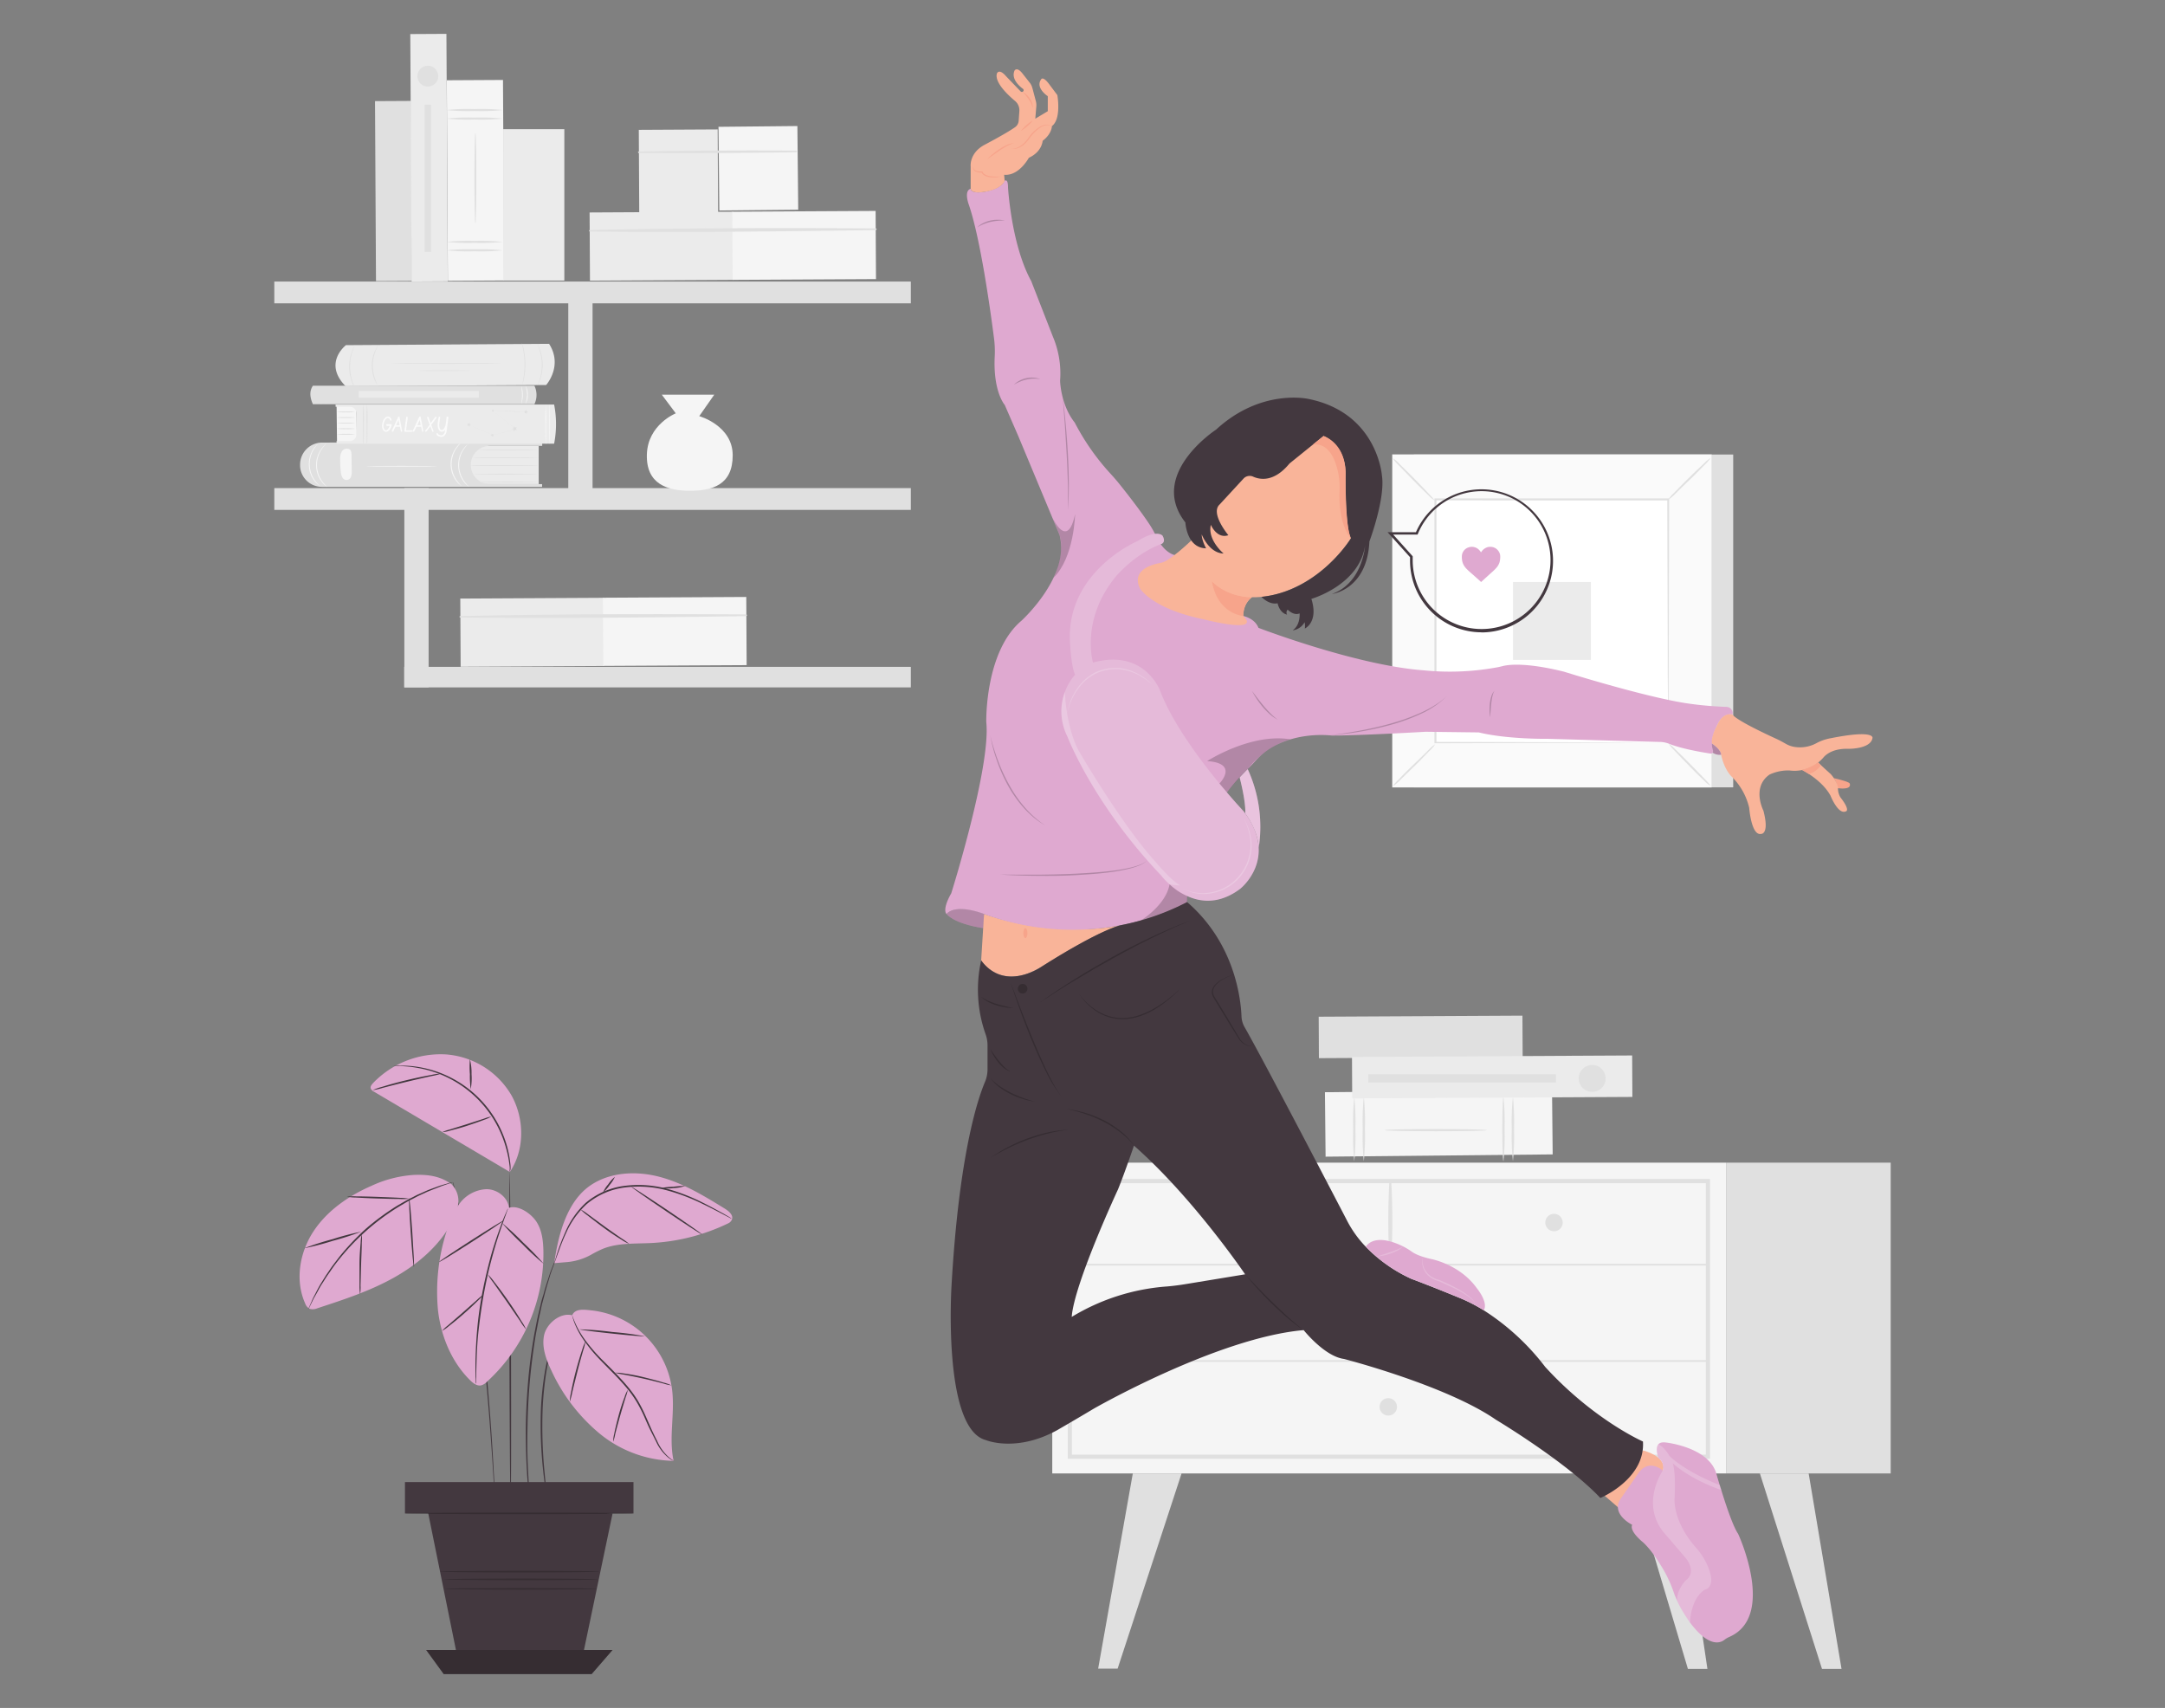  <!DOCTYPE svg PUBLIC "-//W3C//DTD SVG 1.1//EN" "http://www.w3.org/Graphics/SVG/1.1/DTD/svg11.dtd">
<svg id="e1d5934e-742d-4ca8-bddd-5635b1db6509" data-name="Layer 1" xmlns="http://www.w3.org/2000/svg" width="865.76" height="682.89" viewBox="0 0 865.76 682.89">
<rect x="0" y="0" width="865.76" height="682.89" fill="#808080" stroke="none"/>
<defs>
<style xmlns="http://www.w3.org/1999/xhtml">*, ::after, ::before { box-sizing: border-box; }
img, svg { vertical-align: middle; }
</style>
<style xmlns="http://www.w3.org/1999/xhtml">*, body, html { -webkit-font-smoothing: antialiased; }
img, svg { max-width: 100%; }
</style>
</defs>
<g id="a90e06c5-a0aa-4131-913e-73df942e4b16" data-name="freepik--background-complete--inject-50">
<path d="M138.34,138s-9.13,7-.38,16.16a.84.84,0,0,0,.58.24l79.87-.47s6.82-7.64,1.16-16.46Z" fill="#ebebeb"/>
<path d="M200.72,145.31c0,.09-9.93.16-22.2.16s-22.2-.07-22.2-.16,10-.17,22.2-.17S200.72,145.22,200.72,145.31Z" fill="#e0e0e0"/>
<path d="M188.3,148.2s-4.67.15-10.43.15-10.44-.08-10.44-.15,4.67-.17,10.44-.17S188.3,148.11,188.3,148.2Z" fill="#e0e0e0"/>
<path d="M208.89,153.72l.42-2.4a33.34,33.34,0,0,0,.45-5.82,31.63,31.63,0,0,0-.57-5.82c-.27-1.5-.51-2.36-.47-2.38s.11.21.24.62a17.46,17.46,0,0,1,.46,1.72,28.15,28.15,0,0,1,.67,5.86,28.8,28.8,0,0,1-.55,5.86c-.17.74-.3,1.35-.44,1.74A3.48,3.48,0,0,1,208.89,153.72Z" fill="#e0e0e0"/>
<path d="M214.78,137.42a2.63,2.63,0,0,1,.35.58,4.84,4.84,0,0,1,.36.72c.12.29.29.6.41,1a17.27,17.27,0,0,1,.75,2.64,21.05,21.05,0,0,1,.36,3.36,19,19,0,0,1-.3,3.36,15.49,15.49,0,0,1-.72,2.67c-.11.37-.27.69-.38,1a4.85,4.85,0,0,1-.35.72,3.91,3.91,0,0,1-.34.59s.39-.89.86-2.37a19.54,19.54,0,0,0,.64-2.64,21.52,21.52,0,0,0,.26-3.31,19.22,19.22,0,0,0-.32-3.3,18.43,18.43,0,0,0-.67-2.63A15.48,15.48,0,0,0,214.78,137.42Z" fill="#e0e0e0"/>
<path d="M150.94,153.82a2.23,2.23,0,0,1-.38-.53,7,7,0,0,1-.36-.66c-.13-.27-.3-.57-.44-.92a13.58,13.58,0,0,1-.76-2.52,15.84,15.84,0,0,1-.32-3.22,17.17,17.17,0,0,1,.39-3.2,14.18,14.18,0,0,1,.9-2.51c.16-.35.32-.65.46-.91a4.4,4.4,0,0,1,.39-.66,2.46,2.46,0,0,1,.39-.51,17.77,17.77,0,0,0-1,2.17,14.11,14.11,0,0,0-.76,2.47,15.43,15.43,0,0,0-.09,6.3,18,18,0,0,0,.69,2.49C150.5,153,151,153.82,150.94,153.82Z" fill="#e0e0e0"/>
<path d="M142.32,155.78a3.7,3.7,0,0,1-.41-.62,4.88,4.88,0,0,1-.42-.74,9,9,0,0,1-.48-1,16.45,16.45,0,0,1-.91-2.81,19.06,19.06,0,0,1-.45-3.61,18.2,18.2,0,0,1,.29-3.61,17.4,17.4,0,0,1,.78-2.85c.14-.41.3-.74.44-1.06a7.79,7.79,0,0,1,.39-.77,3.26,3.26,0,0,1,.38-.61,23,23,0,0,0-1,2.51,20,20,0,0,0-.71,2.84A22.15,22.15,0,0,0,140,147a19.33,19.33,0,0,0,.42,3.55,20.93,20.93,0,0,0,.83,2.8C141.82,154.86,142.44,155.74,142.32,155.78Z" fill="#e0e0e0"/>
<path d="M215.43,178.28v15.28H185.87V178.28Z" fill="#ebebeb"/>
<path d="M120,186.06v.41a8.73,8.73,0,0,0,8.78,8.19h88v-1.1H195.91a7.64,7.64,0,0,1-7.64-7.64h0a7.64,7.64,0,0,1,7.64-7.64h20.91v-1.61l-88.07.29A8.81,8.81,0,0,0,120,185.8,2.26,2.26,0,0,0,120,186.06Z" fill="#e0e0e0"/>
<path d="M215.43,186.13c0,.09-6,.16-13.56.16s-13.57,0-13.57-.16,6-.16,13.57-.16S215.43,186,215.43,186.13Z" fill="#e0e0e0"/>
<path d="M215,189.57c0,.09-5.76.17-12.84.17s-12.84-.08-12.84-.17,5.74-.17,12.84-.17S215,189.48,215,189.57Z" fill="#e0e0e0"/>
<path d="M215.43,192.72c0,.09-5.17.17-11.54.17s-11.55,0-11.55-.17,5.17-.17,11.55-.17S215.43,192.63,215.43,192.72Z" fill="#e0e0e0"/>
<path d="M215.43,183c0,.09-6,.17-13.29.17s-13.3-.08-13.3-.17,6-.15,13.3-.15S215.43,182.94,215.43,183Z" fill="#e0e0e0"/>
<path d="M215,179.94c0,.09-5.31.17-11.83.17s-11.83-.08-11.83-.17,5.29-.15,11.83-.15S215,179.85,215,179.94Z" fill="#e0e0e0"/>
<path d="M130.64,177.21a19.89,19.89,0,0,0-1.87,2.23,11.32,11.32,0,0,0,.15,13.08,19.14,19.14,0,0,0,1.93,2.19,2.26,2.26,0,0,1-.63-.47,9.32,9.32,0,0,1-1.51-1.5,11.12,11.12,0,0,1-.15-13.36,9.11,9.11,0,0,1,1.43-1.61A3.16,3.16,0,0,1,130.64,177.21Z" fill="#f5f5f5"/>
<path d="M127.67,176.9a18.18,18.18,0,0,0-1.81,2.21,11.32,11.32,0,0,0,.17,13.1,17.05,17.05,0,0,0,1.91,2.17,3.23,3.23,0,0,1-.63-.47,9,9,0,0,1-1.51-1.51,11.15,11.15,0,0,1-.17-13.35,10.47,10.47,0,0,1,1.51-1.61A2.47,2.47,0,0,1,127.67,176.9Z" fill="#f5f5f5"/>
<path d="M187.47,177.21a23.48,23.48,0,0,0-1.87,2.23,11.32,11.32,0,0,0,.15,13.08,19.89,19.89,0,0,0,1.9,2.19,2.87,2.87,0,0,1-.63-.47,9.74,9.74,0,0,1-1.51-1.5,11.18,11.18,0,0,1-.15-13.36,10.47,10.47,0,0,1,1.51-1.61A4,4,0,0,1,187.47,177.21Z" fill="#f5f5f5"/>
<path d="M184.5,176.9a19.69,19.69,0,0,0-1.87,2.21,11.3,11.3,0,0,0,.16,13.1,19.1,19.1,0,0,0,1.85,2.17,3.23,3.23,0,0,1-.63-.47,9,9,0,0,1-1.51-1.51,11.15,11.15,0,0,1-.17-13.35,10.43,10.43,0,0,1,1.43-1.61A2.76,2.76,0,0,1,184.5,176.9Z" fill="#f5f5f5"/>
<path d="M140.66,188.21l-.09-6.21a4.28,4.28,0,0,0-.21-1.59,1.51,1.51,0,0,0-1.19-1,2.37,2.37,0,0,0-2.53,1.19,5.87,5.87,0,0,0-.61,3,44.72,44.72,0,0,0,.24,4.91,5.52,5.52,0,0,0,.58,2.25,1.88,1.88,0,0,0,2.48,1,1.85,1.85,0,0,0,1.07-1.28A6.37,6.37,0,0,0,140.66,188.21Z" fill="#f5f5f5"/>
<path d="M174.84,186.42c0,.09-6.36.17-14.21.17s-14.21-.08-14.21-.17,6.36-.15,14.21-.15S174.84,186.35,174.84,186.42Z" fill="#f5f5f5"/>
<polygon points="134.77 176.61 134.6 162.13 142.48 162.13 142.75 176.61 134.77 176.61" fill="#f5f5f5"/>
<path d="M142,164.7a20.47,20.47,0,0,1-3.67.17,20.4,20.4,0,0,1-3.66-.17,20.4,20.4,0,0,1,3.66-.16A20.47,20.47,0,0,1,142,164.7Z" fill="#e0e0e0"/>
<path d="M142,166.93a20.47,20.47,0,0,1-3.67.17,20.4,20.4,0,0,1-3.66-.17,22.42,22.42,0,0,1,3.66-.15A22.5,22.5,0,0,1,142,166.93Z" fill="#e0e0e0"/>
<path d="M142,169.18a25,25,0,0,1-3.67.15,24.9,24.9,0,0,1-3.66-.15,20.4,20.4,0,0,1,3.66-.17A20.47,20.47,0,0,1,142,169.18Z" fill="#e0e0e0"/>
<path d="M142,171.41a21.44,21.44,0,0,1-3.67.17,21.37,21.37,0,0,1-3.66-.17,21.37,21.37,0,0,1,3.66-.17A21.44,21.44,0,0,1,142,171.41Z" fill="#e0e0e0"/>
<path d="M142,173.64a21.44,21.44,0,0,1-3.67.17,21.37,21.37,0,0,1-3.66-.17,21.37,21.37,0,0,1,3.66-.17A21.44,21.44,0,0,1,142,173.64Z" fill="#e0e0e0"/>
<path d="M134.18,161.75h87.41a40.74,40.74,0,0,1,0,15.64h-87v-1.07h5.3a2.5,2.5,0,0,0,2.58-2.42v-8.75a2.5,2.5,0,0,0-2.5-2.5h-5.76Z" fill="#ebebeb"/>
<path d="M154.83,169.57h1.66a.3.3,0,0,1,.16.27V170c0,.12-.06.24-.1.36a4.17,4.17,0,0,1-.91,1.66,1.77,1.77,0,0,1-1.25.63h-.17a1.39,1.39,0,0,1-1-.72,3.35,3.35,0,0,1-.44-1.75,4.73,4.73,0,0,1,.2-1.24,4.09,4.09,0,0,1,.86-1.7,1.76,1.76,0,0,1,1.31-.69,1.24,1.24,0,0,1,.56.13,1.69,1.69,0,0,1,.84,1.06.19.19,0,0,1,0,.15.19.19,0,0,1,0,.15.32.32,0,0,1-.27.16h-.11a.29.29,0,0,1-.19-.21h0a1.11,1.11,0,0,0-.18-.34.77.77,0,0,0-1-.44.64.64,0,0,0-.31.23,2.48,2.48,0,0,0-.8,1.14,4.43,4.43,0,0,0-.35,1.64,3.05,3.05,0,0,0,.26,1.3.84.84,0,0,0,.75.56,1.05,1.05,0,0,0,.71-.42,3.94,3.94,0,0,0,.75-1.36h-1a.39.39,0,0,1-.35-.36v-.11A.33.33,0,0,1,154.83,169.57Z" fill="#fafafa"/>
<path d="M159.79,166.74v.1c0,.21.4,2,1,5.41a.11.11,0,0,1,0,.08.43.43,0,0,1,0,.16.29.29,0,0,1-.26.16h0a.27.27,0,0,1-.24-.22l-.34-1.8h-1.81l-.86,1.8h0a.32.32,0,0,1-.27.16h-.17a.33.33,0,0,1-.13-.26.21.21,0,0,1,0-.11,1.3,1.3,0,0,1,.27-.58c1.25-2.75,2-4.36,2.24-4.86a.35.35,0,0,1,.31-.22A.31.31,0,0,1,159.79,166.74Zm-.4,1.2-1,2.05h1.37Z" fill="#fafafa"/>
<path d="M164.67,172.65h-2.8a.45.45,0,0,1-.15-.34h0q0-.15.72-5.39v-.11a.28.28,0,0,1,.29-.19h.13a.28.28,0,0,1,.17.28,6.28,6.28,0,0,1-.18,1.51c-.29,2.29-.46,3.51-.47,3.63h2.41a.28.28,0,0,1,.2.29v.1A.35.35,0,0,1,164.67,172.65Z" fill="#fafafa"/>
<path d="M168.26,166.74v.1c0,.21.4,2,1,5.41a.11.11,0,0,1,0,.08.43.43,0,0,1,0,.16.28.28,0,0,1-.25.16h0a.28.28,0,0,1-.25-.22l-.34-1.8h-1.89l-.87,1.8h0a.35.35,0,0,1-.26.16h-.18a.3.3,0,0,1-.13-.26.21.21,0,0,1,0-.11l.27-.58c1.25-2.75,2-4.36,2.24-4.86a.38.38,0,0,1,.3-.22A.33.33,0,0,1,168.26,166.74Zm-.4,1.2-1,2.05h1.37Z" fill="#fafafa"/>
<path d="M172.46,169.84c.2.57.36,1,.47,1.31.27.76.41,1.15.41,1.19a.48.48,0,0,1,0,.17.29.29,0,0,1-.4.11.33.33,0,0,1-.13-.19v-.13c-.15-.32-.38-.94-.71-1.86l-1.51,2a.3.3,0,0,1-.27.17h-.16a.29.29,0,0,1-.16-.26h0a.9.9,0,0,1,.17-.26c.5-.65,1.06-1.41,1.66-2.3a5,5,0,0,1-.18-.5c-.58-1.51-.85-2.28-.85-2.34a.38.38,0,0,1,0-.15.26.26,0,0,1,.24-.16.35.35,0,0,1,.31.18l.87,2.36,1.76-2.39a.35.35,0,0,1,.27-.14h.16a.31.31,0,0,1,.15.29v.13Z" fill="#fafafa"/>
<path d="M179,166.6h.15a.35.35,0,0,1,.17.27q-.66,5.12-.72,5.52a3.54,3.54,0,0,1-.56,1.43,2,2,0,0,1-1.75.86,2.42,2.42,0,0,1-.84-.21,1.74,1.74,0,0,1-.92-.83.2.2,0,0,1,0-.15.2.2,0,0,1,0-.15.28.28,0,0,1,.27-.15.3.3,0,0,1,.24.12,1.69,1.69,0,0,0,1.34.77,1.36,1.36,0,0,0,1.05-.53,2.93,2.93,0,0,0,.58-1.66,1.49,1.49,0,0,1-.38.41,1.55,1.55,0,0,1-.95.32h-.18a1.41,1.41,0,0,1-1-.73,3.07,3.07,0,0,1-.44-1.75v-1a14.33,14.33,0,0,1,.35-2.26v-.09a.27.27,0,0,1,.28-.21.2.2,0,0,1,.15,0,.23.23,0,0,1,.15.24,5.7,5.7,0,0,1-.13,1.2,14.4,14.4,0,0,0-.21,1.84,3.43,3.43,0,0,0,.24,1.42.83.83,0,0,0,.77.65h.1a1.41,1.41,0,0,0,.8-.64,4.28,4.28,0,0,0,.65-1.5l.39-3a.29.29,0,0,1,0-.13.27.27,0,0,1,.38-.06Z" fill="#fafafa"/>
<path d="M218.25,177.6c-.09,0-.15-3.6-.15-8a76.67,76.67,0,0,1,.15-8,74.9,74.9,0,0,1,.16,8C218.41,174,218.34,177.6,218.25,177.6Z" fill="#f5f5f5"/>
<path d="M146.76,177.6c-.09,0-.15-3.6-.15-8a76.67,76.67,0,0,1,.15-8,70.34,70.34,0,0,1,.17,8C146.93,174,146.85,177.6,146.76,177.6Z" fill="#e0e0e0"/>
<path d="M219.79,177.6c-.09,0-.17-3.6-.17-8s.08-8,.17-8,.16,3.6.16,8S219.88,177.6,219.79,177.6Z" fill="#f5f5f5"/>
<path d="M145.33,177.6c-.09,0-.15-3.6-.15-8a76.67,76.67,0,0,1,.15-8,73.22,73.22,0,0,1,.17,8C145.5,174,145.45,177.6,145.33,177.6Z" fill="#e0e0e0"/>
<path d="M197.07,164.19h0l9.24,7.45h-.1L205,172l-7.8,2h0l-7.05-3-2-.85-.53-.24h0l.54.23,2,.83,7.08,3h0l7.78-2.06,1.22-.33v.1L197,164.14h0" fill="#e0e0e0"/>
<polygon points="205.45 170.44 205.97 170.91 206.63 170.78 206.34 171.39 206.69 172 206 171.91 205.54 172.42 205.41 171.74 204.78 171.47 205.39 171.14 205.45 170.44" fill="#e0e0e0"/>
<polygon points="196.61 173.38 196.94 173.67 197.38 173.55 197.21 173.96 197.45 174.33 197.01 174.3 196.73 174.65 196.62 174.23 196.2 174.06 196.58 173.84 196.61 173.38" fill="#e0e0e0"/>
<polygon points="186.81 169.38 187.37 169.41 187.7 168.97 187.83 169.51 188.36 169.69 187.9 169.98 187.86 170.53 187.44 170.19 186.91 170.34 187.13 169.83 186.81 169.38" fill="#e0e0e0"/>
<polygon points="209.6 164.3 210.14 164.34 210.49 163.9 210.62 164.43 211.13 164.63 210.67 164.91 210.65 165.47 210.23 165.13 209.7 165.28 209.9 164.76 209.6 164.3" fill="#e0e0e0"/>
<polygon points="196.62 163.95 196.97 163.96 197.19 163.69 197.28 164.02 197.6 164.15 197.31 164.34 197.3 164.69 197.03 164.46 196.7 164.57 196.82 164.24 196.62 163.95" fill="#e0e0e0"/>
<path d="M210.37,164.69s-3,0-6.68-.23-6.66-.32-6.66-.35,3,0,6.67.23S210.37,164.66,210.37,164.69Z" fill="#e0e0e0"/>
<path d="M213.71,161.61H125.12c-1.16-2.63-1.51-5.14,0-7.38h88.59A8.56,8.56,0,0,1,213.71,161.61Z" fill="#e0e0e0"/>
<rect x="143.46" y="156.34" width="48" height="2.68" fill="#ebebeb"/>
<path d="M128.53,161.64a3.24,3.24,0,0,1-.71-.89,6.6,6.6,0,0,1-.47-5.33,2.56,2.56,0,0,1,.54-1,9.41,9.41,0,0,1-.31,1.07,7.29,7.29,0,0,0-.24,2.63,7.22,7.22,0,0,0,.69,2.53A9.18,9.18,0,0,1,128.53,161.64Z" fill="#e0e0e0"/>
<path d="M130.38,161.64a3.22,3.22,0,0,1-.69-.89,6.33,6.33,0,0,1-.82-2.62,6.56,6.56,0,0,1,.34-2.71,2.56,2.56,0,0,1,.54-1,9.45,9.45,0,0,1-.32,1.07,7.77,7.77,0,0,0-.24,2.63,7.44,7.44,0,0,0,.69,2.53A7.65,7.65,0,0,1,130.38,161.64Z" fill="#e0e0e0"/>
<path d="M210.14,161.48a16.35,16.35,0,0,0,.62-3.6,14.27,14.27,0,0,0-.59-3.62,6.31,6.31,0,0,1,.9,3.62A6.62,6.62,0,0,1,210.14,161.48Z" fill="#f5f5f5"/>
<path d="M208.48,161.46c-.09,0,.29-1.5.27-3.54s-.37-3.5-.27-3.53a10.89,10.89,0,0,1,0,7.07Z" fill="#f5f5f5"/>
<rect x="255.54" y="51.83" width="31.54" height="33.46" transform="translate(-0.37 1.47) rotate(-0.31)" fill="#ebebeb"/>
<rect x="287.49" y="50.53" width="31.55" height="33.46" transform="translate(-0.66 3.04) rotate(-0.57)" fill="#f5f5f5"/>
<path d="M255.48,61.16c21,.18,42,0,62.93-.29a.33.33,0,0,0,.34-.33.34.34,0,0,0-.34-.33Q287,60,255.48,60.59a.29.29,0,1,0,0,.57Z" fill="#e0e0e0"/>
<rect x="235.85" y="84.8" width="57.32" height="27.26" transform="translate(-0.53 1.43) rotate(-0.31)" fill="#ebebeb"/>
<rect x="292.91" y="84.49" width="57.32" height="27.26" transform="translate(-0.53 1.74) rotate(-0.31)" fill="#f5f5f5"/>
<path d="M235.88,92.56c38.07.42,76.28,0,114.35-.58a.33.33,0,1,0,0-.66c-38.07-.2-76.29-.18-114.36.66a.29.29,0,0,0-.29.29.3.3,0,0,0,.29.29Z" fill="#e0e0e0"/>
<rect x="184.13" y="239.17" width="57.32" height="27.26" transform="translate(-1.36 1.16) rotate(-0.31)" fill="#ebebeb"/>
<rect x="241.18" y="238.84" width="57.32" height="27.26" transform="translate(-1.36 1.46) rotate(-0.31)" fill="#f5f5f5"/>
<path d="M184.08,246.9c38.07.44,76.28,0,114.36-.56a.34.34,0,0,0,.27-.41.34.34,0,0,0-.27-.26c-38.07-.2-76.27-.18-114.34.66a.29.29,0,1,0,0,.57h0Z" fill="#e0e0e0"/>
<rect x="150.16" y="40.4" width="14.45" height="71.94" transform="translate(-0.41 0.85) rotate(-0.31)" fill="#e0e0e0"/>
<rect x="164.34" y="13.58" width="14.45" height="98.94" transform="translate(-0.34 0.93) rotate(-0.31)" fill="#ebebeb"/>
<rect x="178.89" y="32.03" width="22.47" height="80.18" transform="translate(-0.39 1.03) rotate(-0.31)" fill="#f5f5f5"/>
<path d="M201,47.42a84.2,84.2,0,0,1-11.23.37,84.34,84.34,0,0,1-11.24-.37,79.6,79.6,0,0,1,11.24-.4A79.46,79.46,0,0,1,201,47.42Z" fill="#e0e0e0"/>
<path d="M201,44a81,81,0,0,1-11.23.39A81.12,81.12,0,0,1,178.51,44a81.12,81.12,0,0,1,11.24-.39A81,81,0,0,1,201,44Z" fill="#e0e0e0"/>
<path d="M201,100.08a81,81,0,0,1-11.23.39,81.12,81.12,0,0,1-11.24-.39,82.71,82.71,0,0,1,11.24-.4A82.56,82.56,0,0,1,201,100.08Z" fill="#e0e0e0"/>
<path d="M201,96.72a84.2,84.2,0,0,1-11.23.39,84.35,84.35,0,0,1-11.24-.39,82.71,82.71,0,0,1,11.24-.4A82.56,82.56,0,0,1,201,96.72Z" fill="#e0e0e0"/>
<path d="M190.11,89.36c-.23,0-.39-8.09-.39-18.09s.16-18.08.39-18.08.38,8.08.38,18.08S190.32,89.36,190.11,89.36Z" fill="#e0e0e0"/>
<rect x="201.22" y="51.65" width="24.45" height="60.53" fill="#ebebeb"/>
<path d="M175.25,30.43a4.16,4.16,0,1,1-4.18-4.14,4.17,4.17,0,0,1,4.18,4.14Z" fill="#e0e0e0"/>
<rect x="169.81" y="41.87" width="2.56" height="58.85" fill="#e0e0e0"/>
<rect x="109.69" y="195.16" width="254.54" height="8.71" fill="#e0e0e0"/>
<rect x="109.69" y="112.57" width="254.54" height="8.71" fill="#e0e0e0"/>
<rect x="161.64" y="266.63" width="202.59" height="8.21" fill="#e0e0e0"/>
<rect x="227.25" y="119.56" width="9.71" height="82.17" fill="#e0e0e0"/>
<rect x="161.69" y="195.16" width="9.71" height="79.65" fill="#e0e0e0"/>
<path d="M285.62,157.81l-6,8.58S293,170.11,293,182.05s-8.22,14.17-17.15,14.17-17.53-2.61-17.17-14.55,11.56-16.41,11.56-16.41l-5.59-7.45Z" fill="#f5f5f5"/>
<rect x="420.79" y="464.87" width="269.45" height="124.26" fill="#f5f5f5"/>
<path d="M683.82,583.27H427V471.41H683.82ZM428.63,581.6H682.15V473.08H428.63Z" fill="#e0e0e0"/>
<rect x="690.24" y="464.87" width="65.83" height="124.26" fill="#e0e0e0"/>
<path d="M427.79,506H683a.35.35,0,0,0,.27-.41.34.34,0,0,0-.27-.27H427.79a.34.34,0,0,0-.27.41A.36.36,0,0,0,427.79,506Z" fill="#e0e0e0"/>
<path d="M556.23,505.68a279.27,279.27,0,0,0,.09-33.74.35.35,0,0,0-.35-.35.36.36,0,0,0-.35.35,283.44,283.44,0,0,0,.09,33.74.26.26,0,1,0,.52,0Z" fill="#e0e0e0"/>
<path d="M624.91,488.82a3.48,3.48,0,1,1-3.48-3.49h0a3.47,3.47,0,0,1,3.47,3.47Z" fill="#e0e0e0"/>
<path d="M491,488.82a3.48,3.48,0,1,1-3.54-3.43h.14A3.47,3.47,0,0,1,491,488.82Z" fill="#e0e0e0"/>
<path d="M558.86,527.34a3.48,3.48,0,1,1-3.48-3.48h0A3.47,3.47,0,0,1,558.86,527.34Z" fill="#e0e0e0"/>
<polygon points="453 589.13 439.14 667.16 446.93 667.16 472.5 589.13 453 589.13" fill="#e0e0e0"/>
<polygon points="671.18 589.13 682.78 667.29 674.98 667.29 651.67 589.13 671.18 589.13" fill="#e0e0e0"/>
<polygon points="723.26 589.13 736.41 667.29 728.6 667.29 703.76 589.13 723.26 589.13" fill="#e0e0e0"/>
<path d="M558.64,562.52a3.48,3.48,0,1,1-3.48-3.49h0A3.48,3.48,0,0,1,558.64,562.52Z" fill="#e0e0e0"/>
<path d="M427.79,544.5H683a.34.34,0,0,0,.27-.41.33.33,0,0,0-.27-.26H427.79a.34.34,0,0,0-.27.41A.33.33,0,0,0,427.79,544.5Z" fill="#e0e0e0"/>
<rect x="527.37" y="406.3" width="81.48" height="16.58" transform="translate(-2.16 2.98) rotate(-0.3)" fill="#e0e0e0"/>
<rect x="527.8" y="438.97" width="90.81" height="25.77" transform="matrix(1, -0.01, 0.01, 1, -2.36, 3.01)" fill="#f5f5f5"/>
<path d="M601.22,464.29c-.26,0-.46-5.77-.46-12.88s.2-12.89.46-12.89a95.65,95.65,0,0,1,.43,12.89A95.5,95.5,0,0,1,601.22,464.29Z" fill="#e0e0e0"/>
<path d="M605,464.29a92.34,92.34,0,0,1-.45-12.88,92.48,92.48,0,0,1,.45-12.89,97.33,97.33,0,0,1,.44,12.89A97.17,97.17,0,0,1,605,464.29Z" fill="#e0e0e0"/>
<path d="M541.56,464.29a95.5,95.5,0,0,1-.43-12.88,95.65,95.65,0,0,1,.43-12.89,95.65,95.65,0,0,1,.44,12.89A95.5,95.5,0,0,1,541.56,464.29Z" fill="#e0e0e0"/>
<path d="M545.38,464.29a93.89,93.89,0,0,1-.44-12.88,94,94,0,0,1,.44-12.89,95.65,95.65,0,0,1,.43,12.89A95.5,95.5,0,0,1,545.38,464.29Z" fill="#e0e0e0"/>
<path d="M553.7,451.88c0-.26,9.16-.46,20.46-.46s20.45.2,20.45.46-9.14.43-20.45.43S553.7,452.12,553.7,451.88Z" fill="#e0e0e0"/>
<rect x="540.69" y="422.3" width="112.04" height="16.58" transform="translate(-2.25 3.13) rotate(-0.3)" fill="#ebebeb"/>
<path d="M636.78,436.55a5.37,5.37,0,1,1,5.28-5.46v.05a5.32,5.32,0,0,1-5.23,5.41Z" fill="#e0e0e0"/>
<rect x="547.18" y="429.52" width="75.01" height="3.32" fill="#e0e0e0"/>
<rect x="565.42" y="181.73" width="127.67" height="133.08" fill="#e0e0e0"/>
<rect x="556.78" y="181.73" width="127.67" height="133.08" fill="#fafafa"/>
<path d="M684.49,314.84H556.74V181.69H684.49Zm-127.68-.07h127.6v-133H556.81Z" fill="#e0e0e0"/>
<rect x="573.94" y="199.62" width="93.34" height="97.3" fill="#fff"/>
<path d="M573.94,297.57a15.5,15.5,0,0,1-2.31,2.67c-1.51,1.51-3.57,3.71-5.92,6s-4.52,4.39-6,5.85a15.68,15.68,0,0,1-2.7,2.24,14.18,14.18,0,0,1,2.29-2.66c1.51-1.59,3.59-3.71,6-6s4.52-4.39,6-5.85A14.76,14.76,0,0,1,573.94,297.57Z" fill="#e0e0e0"/>
<path d="M667.27,297.33a14.47,14.47,0,0,1,2.69,2.31c1.58,1.5,3.7,3.57,6,5.92s4.38,4.52,5.84,6a14.94,14.94,0,0,1,2.25,2.7,14.26,14.26,0,0,1-2.68-2.22c-1.59-1.51-3.71-3.59-6-5.95S671,301.6,669.52,300A15.67,15.67,0,0,1,667.27,297.33Z" fill="#e0e0e0"/>
<path d="M667,199.88a15.45,15.45,0,0,1,2.29-2.68c1.51-1.51,3.59-3.7,5.94-6s4.52-4.37,6.11-5.83a13.45,13.45,0,0,1,2.69-2.25,15.76,15.76,0,0,1-2.29,2.67c-1.5,1.5-3.6,3.71-6,6s-4.52,4.38-6,5.84A15.23,15.23,0,0,1,667,199.88Z" fill="#e0e0e0"/>
<path d="M573.68,200.12a14.68,14.68,0,0,1-2.67-2.31c-1.58-1.5-3.71-3.58-6-5.93s-4.37-4.52-5.83-6a15.24,15.24,0,0,1-2.24-2.7,13.87,13.87,0,0,1,2.66,2.29c1.51,1.51,3.71,3.59,6,5.94s4.39,4.52,5.85,6.12A13.94,13.94,0,0,1,573.68,200.12Z" fill="#e0e0e0"/>
<path d="M667,297a3.84,3.84,0,0,1,0-.48v-6.6c0-4.62,0-11.32-.09-19.84,0-17-.1-41.32-.18-70.38l.36.36H574l.42-.41V297l-.36-.37,67.4.18,18.93.09h.05l-18.86.1-67.62.18h-.35V199.28h93.87v.36c-.08,29.16-.14,53.52-.19,70.61,0,8.48-.07,15.16-.09,19.76v6.49A.69.69,0,0,1,667,297Z" fill="#e0e0e0"/>
<rect x="605.04" y="232.69" width="31.15" height="31.15" fill="#ebebeb"/>
</g>
<g id="a626995f-3755-42c6-94e8-689f82d0b6d5" data-name="freepik--Plant--inject-50">
<rect x="161.94" y="592.58" width="91.38" height="12.55" fill="#43383f" data-secondary="true"/>
<polygon points="170.41 600.95 183.57 665.84 232.24 665.84 244.96 605.13 170.41 600.95" fill="#43383f" data-secondary="true"/>
<polygon points="170.41 659.71 177.44 669.36 236.59 669.36 244.96 659.71 170.41 659.71" fill="#43383f" data-secondary="true"/>
<polygon points="170.41 659.71 177.44 669.36 236.59 669.36 244.96 659.71 170.41 659.71" opacity="0.2"/>
<path d="M204.2,602.84c-.18,0-.4-30.06-.51-67.14s0-67.14.14-67.14.4,30.05.51,67.14S204.39,602.84,204.2,602.84Z" fill="#43383f" data-secondary="true"/>
<path d="M224.64,527.61a4.61,4.61,0,0,1-.25.71l-.82,1.94-.59,1.4c-.19.53-.39,1.1-.61,1.7s-.46,1.27-.7,2-.43,1.51-.68,2.23a93.4,93.4,0,0,0-2.56,11.19,136.84,136.84,0,0,0-1.41,14,188.87,188.87,0,0,0,.72,25.62c.3,3.26.59,5.89.81,7.72.09.84.17,1.5.23,2.09a4.57,4.57,0,0,1,0,.74,2.23,2.23,0,0,1-.17-.72c-.1-.55-.21-1.24-.36-2.08-.29-1.81-.66-4.45-1-7.7a170.07,170.07,0,0,1-.92-25.63,127.7,127.7,0,0,1,1.51-14.06,83.46,83.46,0,0,1,2.71-11.23c.26-.78.45-1.5.73-2.23s.51-1.34.75-1.94.45-1.18.66-1.7.45-1,.65-1.39c.38-.77.68-1.4.93-1.9A2.76,2.76,0,0,1,224.64,527.61Z" fill="#43383f" data-secondary="true"/>
<path d="M222.23,503.37a8.83,8.83,0,0,1-.3,1c-.23.69-.54,1.63-1,2.79l-.69,2c-.26.72-.47,1.5-.74,2.42-.53,1.75-1.15,3.72-1.71,5.94-.28,1.12-.6,2.28-.92,3.48s-.55,2.49-.85,3.8c-.64,2.62-1.09,5.46-1.69,8.42-1,6-1.89,12.57-2.5,19.6s-.83,13.56-.92,19.68,0,11.53.31,16.1c.08,2.29.23,4.35.35,6.18s.21,3.37.33,4.65.17,2.22.23,2.94a9,9,0,0,1,0,1,5.87,5.87,0,0,1-.17-1c-.09-.73-.19-1.71-.34-2.93s-.31-2.84-.44-4.65-.35-3.89-.45-6.18c-.31-4.52-.44-10.06-.46-16.13s.31-12.75.88-19.73,1.5-13.56,2.56-19.59c.6-3,1.09-5.82,1.75-8.44.31-1.32.61-2.58.9-3.8s.65-2.37,1-3.48c.57-2.22,1.22-4.19,1.79-5.92.29-.86.54-1.68.78-2.43s.53-1.39.76-2l1.07-2.76A5.37,5.37,0,0,1,222.23,503.37Z" fill="#43383f" data-secondary="true"/>
<path d="M198.43,608.16a1.93,1.93,0,0,1,0-.34,7.67,7.67,0,0,0-.09-1c0-1-.15-2.29-.25-4-.23-3.51-.55-8.5-.92-14.65-.8-12.36-1.95-29.43-4-48.23-1-9.39-2.29-18.31-3.57-26.4-.68-4-1.3-7.87-2-11.44s-1.35-6.91-2-9.94-1.26-5.75-1.81-8.15-1-4.52-1.5-6.15-.73-2.94-.95-3.87c-.11-.41-.18-.74-.25-1s0-.35,0-.35a1.06,1.06,0,0,1,.14.33l.29,1,.93,3.81c.47,1.67,1,3.72,1.51,6.12s1.26,5.11,1.9,8.14,1.38,6.34,2.05,9.93,1.37,7.42,2.06,11.46c1.31,8.09,2.56,17,3.63,26.42,2.08,18.79,3.15,35.9,3.83,48.22.35,6.2.58,11.2.71,14.67.08,1.69.12,3,.15,4v1A3.66,3.66,0,0,1,198.43,608.16Z" fill="#43383f" data-secondary="true"/>
<path d="M203.54,483c-.41-4.25-4.7-7.53-9-7.53a14.18,14.18,0,0,0-10.88,5.9A34.12,34.12,0,0,0,178.37,493,79,79,0,0,0,175.16,524c1.22,10.37,5.43,20.57,12.87,27.9,1.21,1.19,2.78,2.38,4.43,2a5.27,5.27,0,0,0,2.34-1.51,69.22,69.22,0,0,0,22.49-52.64c-.12-4-.64-8.05-2.82-11.34s-7.28-6.77-11-5.45" fill="#dfa9d0" data-primary="true"/>
<path d="M203.83,468.56,149.57,436.5a2.56,2.56,0,0,1-1.33-1.34c-.21-.8.4-1.51,1-2.17a37.47,37.47,0,0,1,29-11.41,33.17,33.17,0,0,1,26.26,16.32c5.24,9.38,5.41,21.77-.61,30.66" fill="#dfa9d0" data-primary="true"/>
<path d="M157.33,426.27l.71-.09c.47,0,1.16-.11,2.05-.09a39.67,39.67,0,0,1,7.54.58A44.13,44.13,0,0,1,202.8,458.5a41.77,41.77,0,0,1,1.34,7.44,12.51,12.51,0,0,1,0,1.5,2.63,2.63,0,0,1-.4,1.19,9,9,0,0,0,0-2.74,46,46,0,0,0-1.51-7.34,44.42,44.42,0,0,0-34.8-31.5,49,49,0,0,0-7.54-.8A17.69,17.69,0,0,1,157.33,426.27Z" fill="#43383f" data-secondary="true"/>
<path d="M196.47,446.43a13,13,0,0,1-2.74,1.25c-1.73.68-4.14,1.51-6.86,2.41s-5.18,1.51-7,2a12.38,12.38,0,0,1-3,.56,15.34,15.34,0,0,1,2.85-1l6.92-2.15,6.9-2.23A14.44,14.44,0,0,1,196.47,446.43Z" fill="#43383f" data-secondary="true"/>
<path d="M187.91,423.49a22.27,22.27,0,0,1,.65,6,23.44,23.44,0,0,1-.33,6,39.19,39.19,0,0,1-.32-6A36.79,36.79,0,0,1,187.91,423.49Z" fill="#43383f" data-secondary="true"/>
<path d="M149,435.9a22,22,0,0,1,3.95-1.39c2.45-.77,5.89-1.73,9.73-2.65s7.33-1.63,9.87-2.08a23.26,23.26,0,0,1,4.15-.56,30,30,0,0,1-4,1c-2.52.56-6,1.34-9.82,2.26s-7.26,1.81-9.76,2.46A29.68,29.68,0,0,1,149,435.9Z" fill="#43383f" data-secondary="true"/>
<path d="M180.93,473.77c-4.67-3.54-9.6-4.23-15.46-4a47.46,47.46,0,0,0-16.94,4.37c-9.16,4-17.77,9.94-23.24,18.3s-7.38,19.46-3.29,28.64a4,4,0,0,0,1.86,2.24,4.52,4.52,0,0,0,3-.22c10.42-3.41,20.91-6.83,30.49-12.17s18.3-12.72,23.44-22.39a19,19,0,0,0,2.47-7.43,9.29,9.29,0,0,0-2.4-7.27" fill="#dfa9d0" data-primary="true"/>
<path d="M181,472.67a5.33,5.33,0,0,1-.75.3l-2.19.76-1.51.52-1.84.73c-1.32.53-2.84,1.07-4.52,1.84L167.64,478c-.89.41-1.76.91-2.71,1.39-1.89.92-3.8,2.11-5.83,3.31a92.43,92.43,0,0,0-23,20.23,64.77,64.77,0,0,0-4,5.37c-.6.86-1.2,1.67-1.73,2.5s-1,1.63-1.51,2.38c-1,1.51-1.7,3-2.39,4.19-.35.63-.68,1.2-1,1.75l-.73,1.5c-.42.86-.75,1.51-1,2.07a4.43,4.43,0,0,1-.39.71,3.44,3.44,0,0,1,.27-.76l.92-2.12c.2-.47.42-1,.67-1.51s.58-1.13.91-1.76c.66-1.27,1.36-2.73,2.32-4.25l1.51-2.43c.51-.84,1.11-1.66,1.7-2.55,1.16-1.77,2.56-3.54,4-5.44a99.88,99.88,0,0,1,10.61-11.25,98.78,98.78,0,0,1,12.45-9.17c2.06-1.19,4-2.36,5.91-3.28,1-.47,1.84-1,2.74-1.36l2.58-1.15c1.64-.75,3.19-1.25,4.52-1.76.68-.24,1.29-.48,1.87-.66l1.61-.48,2.22-.64A5.67,5.67,0,0,1,181,472.67Z" fill="#43383f" data-secondary="true"/>
<path d="M144.49,492.45a113,113,0,0,1-11.36,3.66,109.46,109.46,0,0,1-11.55,3A113.15,113.15,0,0,1,133,495.46,104,104,0,0,1,144.49,492.45Z" fill="#43383f" data-secondary="true"/>
<path d="M144,517.52a20.93,20.93,0,0,1-.24-3.54v-8.56c0-3.34.29-6.36.47-8.54a18.23,18.23,0,0,1,.44-3.53,21.16,21.16,0,0,1,0,3.56c0,2.39-.17,5.3-.26,8.53s-.16,6.15-.23,8.54A16.75,16.75,0,0,1,144,517.52Z" fill="#43383f" data-secondary="true"/>
<path d="M165.52,506.57c-.18,0-.76-6.14-1.28-13.73s-.8-13.76-.62-13.78.75,6.14,1.26,13.73S165.7,506.57,165.52,506.57Z" fill="#43383f" data-secondary="true"/>
<path d="M138.73,478.46a21.18,21.18,0,0,1,3.65-.11c2.25,0,5.35.08,8.77.2s6.53.26,8.77.38a20.23,20.23,0,0,1,3.64.36,20.22,20.22,0,0,1-3.65.1c-2.25,0-5.35-.09-8.77-.19s-6.53-.26-8.77-.39A19.35,19.35,0,0,1,138.73,478.46Z" fill="#43383f" data-secondary="true"/>
<path d="M190.35,553.29a2.19,2.19,0,0,1-.09-.72c0-.55,0-1.24-.09-2.08,0-1.83-.1-4.45,0-7.71s.29-7.11.67-11.39,1-9,1.91-13.85,2-9.5,3.09-13.65,2.31-7.86,3.39-10.93,2-5.53,2.74-7.21c.35-.78.62-1.43.83-1.93a4.07,4.07,0,0,1,.33-.66,2.9,2.9,0,0,1-.21.71c-.18.51-.42,1.16-.7,2-.65,1.69-1.51,4.18-2.55,7.27s-2.14,6.78-3.24,10.93-2.14,8.74-3,13.56-1.5,9.54-2,13.81-.69,8.1-.81,11.34-.17,5.87-.17,7.68v2.09A3.34,3.34,0,0,1,190.35,553.29Z" fill="#43383f" data-secondary="true"/>
<path d="M193.22,517.72a15.34,15.34,0,0,1-2.17,2.38c-1.4,1.4-3.41,3.29-5.68,5.28s-4.41,3.73-6,4.94a14.52,14.52,0,0,1-2.64,1.84,17.42,17.42,0,0,1,2.35-2.19l5.85-5.08,5.79-5.12A16.68,16.68,0,0,1,193.22,517.72Z" fill="#43383f" data-secondary="true"/>
<path d="M210.41,531.57a21.89,21.89,0,0,1-2.3-3.19l-5.38-7.84-5.47-7.75a24.08,24.08,0,0,1-2.2-3.28,21.66,21.66,0,0,1,2.56,3c1.51,1.92,3.53,4.61,5.65,7.67s3.95,5.88,5.21,8A21,21,0,0,1,210.41,531.57Z" fill="#43383f" data-secondary="true"/>
<path d="M201.4,488c.09.16-5.62,4-12.76,8.6s-13,8.18-13.1,8,5.61-4,12.75-8.59S201.3,487.86,201.4,488Z" fill="#43383f" data-secondary="true"/>
<path d="M217.51,505.39a103.49,103.49,0,0,1-8.65-8,112.65,112.65,0,0,1-8.18-8.46,105.46,105.46,0,0,1,8.65,8A112.31,112.31,0,0,1,217.51,505.39Z" fill="#43383f" data-secondary="true"/>
<path d="M221.63,505.05l4.91-.41a24.15,24.15,0,0,0,9.9-3,44.15,44.15,0,0,1,4.61-2.32c6-2.42,12.83-2,19.36-2.32a80,80,0,0,0,30.79-7.87,2.93,2.93,0,0,0,1.34-1.22c1-1.83-.86-3.46-2.47-4.52-8.26-5.09-16.67-10.25-26.05-12.78s-20-2.09-28,3.41c-9.37,6.46-12.8,19.73-14.39,31" fill="#dfa9d0" data-primary="true"/>
<path d="M292.57,487.28a4.88,4.88,0,0,1-.83-.4l-2.32-1.22c-2-1.05-4.93-2.62-8.59-4.37a79.3,79.3,0,0,0-13.29-5.12,43.86,43.86,0,0,0-17.28-1.43,29.49,29.49,0,0,0-15.7,6.75A35,35,0,0,0,226.37,493c-1.71,3.67-2.77,6.8-3.55,8.94l-.88,2.47a4.4,4.4,0,0,1-.33.85,4.28,4.28,0,0,1,.21-.89c.2-.64.46-1.51.76-2.52a80.52,80.52,0,0,1,3.39-9A34.68,34.68,0,0,1,234.15,481a29.83,29.83,0,0,1,16.11-6.92,43.7,43.7,0,0,1,17.47,1.51,78.15,78.15,0,0,1,13.34,5.29c3.65,1.82,6.53,3.45,8.5,4.52l2.26,1.32A4.7,4.7,0,0,1,292.57,487.28Z" fill="#43383f" data-secondary="true"/>
<path d="M280.8,493.61c-.11.15-6.51-4-14.33-9.27s-14.07-9.66-14-9.81,6.51,4,14.33,9.26S280.89,493.46,280.8,493.61Z" fill="#43383f" data-secondary="true"/>
<path d="M274,474.19a16.24,16.24,0,0,1-4.68.85,15.51,15.51,0,0,1-4.76-.08,30.92,30.92,0,0,1,4.7-.46A32.63,32.63,0,0,1,274,474.19Z" fill="#43383f" data-secondary="true"/>
<path d="M245.88,470.53a12.65,12.65,0,0,1-2.11,3.29,14.12,14.12,0,0,1-2.66,3,12.15,12.15,0,0,1,2.1-3.28A14.22,14.22,0,0,1,245.88,470.53Z" fill="#43383f" data-secondary="true"/>
<path d="M251.62,497.34a15.9,15.9,0,0,1-3.09-1.67c-1.84-1.11-4.36-2.77-7-4.7s-5-3.78-6.74-5.13a18,18,0,0,1-2.65-2.29,19.53,19.53,0,0,1,2.94,1.92l6.82,5c2.67,1.93,5.13,3.63,6.91,4.85A22.63,22.63,0,0,1,251.62,497.34Z" fill="#43383f" data-secondary="true"/>
<path d="M228.79,525.89c-4.69-1.24-10.27,3.3-11.23,8.05s.81,9.58,2.89,13.95A71.38,71.38,0,0,0,239.8,573.2a48,48,0,0,0,29.57,10.9c-2-9.2.53-18.78-.57-28.11a36.57,36.57,0,0,0-32.39-32.07c-3-.32-6.43-.79-7.62,2" fill="#dfa9d0" data-primary="true"/>
<path d="M269.37,584.1a3.35,3.35,0,0,1-.66-.32A11.42,11.42,0,0,1,267,582.6a18.15,18.15,0,0,1-4.62-6.18c-.74-1.5-1.51-3-2.39-4.76s-1.64-3.6-2.51-5.56a57.81,57.81,0,0,0-3.11-5.94,46,46,0,0,0-4.25-5.79c-3.19-3.76-6.63-7-9.61-10.12a63.69,63.69,0,0,1-7.33-8.81,31.87,31.87,0,0,1-3.59-6.84c-.24-.65-.45-1.32-.63-2a2.17,2.17,0,0,1-.13-.71s.31,1,1,2.62a35.58,35.58,0,0,0,3.74,6.68,68.32,68.32,0,0,0,7.38,8.63c3,3,6.44,6.33,9.68,10.13a46.68,46.68,0,0,1,4.31,5.88,57.08,57.08,0,0,1,3.09,6l2.46,5.58c.78,1.73,1.59,3.33,2.32,4.77a18.39,18.39,0,0,0,4.37,6.2C268.48,583.58,269.42,584,269.37,584.1Z" fill="#43383f" data-secondary="true"/>
<path d="M245.18,576.45a14.67,14.67,0,0,1,.44-3.15c.36-1.92,1-4.52,1.78-7.44s1.67-5.46,2.37-7.28a13.48,13.48,0,0,1,1.28-2.91,17.6,17.6,0,0,1-.85,3c-.57,1.86-1.37,4.44-2.18,7.32s-1.51,5.47-2,7.37A15.63,15.63,0,0,1,245.18,576.45Z" fill="#43383f" data-secondary="true"/>
<path d="M268.48,553.91a18.57,18.57,0,0,1-3.28-.76c-2-.52-4.81-1.25-7.9-1.94s-5.92-1.24-8-1.63a20.66,20.66,0,0,1-3.3-.72,15.24,15.24,0,0,1,3.37.27,73.34,73.34,0,0,1,8,1.51c3.1.77,5.89,1.5,7.88,2.14A15.46,15.46,0,0,1,268.48,553.91Z" fill="#43383f" data-secondary="true"/>
<path d="M227.84,560.46a18.54,18.54,0,0,1,.49-3.64c.41-2.23,1.07-5.31,1.95-8.65s1.81-6.36,2.53-8.51a21,21,0,0,1,1.34-3.43,20.94,20.94,0,0,1-.89,3.57c-.63,2.17-1.5,5.19-2.35,8.53s-1.6,6.38-2.12,8.59A23.68,23.68,0,0,1,227.84,560.46Z" fill="#43383f" data-secondary="true"/>
<path d="M257.8,534.27c0,.18-5.85-.3-13-1.06s-13-1.5-13-1.7a126.8,126.8,0,0,1,13.05,1.06A125.89,125.89,0,0,1,257.8,534.27Z" fill="#43383f" data-secondary="true"/>
<path d="M253.47,605.08c0,.18-20.51.33-45.83.33s-45.85-.15-45.85-.33,20.53-.32,45.85-.32S253.47,604.89,253.47,605.08Z" opacity="0.2"/>
<path d="M239.2,631.48c0,.18-13.83.32-30.88.32s-30.9-.14-30.9-.32,13.84-.33,30.9-.33S239.2,631.31,239.2,631.48Z" opacity="0.2"/>
<path d="M238.66,635.26c0,.18-13.57.34-30.34.34s-30.35-.16-30.35-.34,13.56-.31,30.35-.31S238.66,635.08,238.66,635.26Z" opacity="0.2"/>
<path d="M239.71,628.38c0,.18-14.3.33-32,.33s-31.95-.15-31.95-.33,14.3-.32,31.95-.32S239.71,628.19,239.71,628.38Z" opacity="0.2"/>
</g>
<path d="M733.29,311.12s6.4,1.4,6.4,2.23c0,0,1.22,2.59-5,1.76A7.84,7.84,0,0,0,733.29,311.12Z" fill="#f7a48b"/>
<path d="M640.25,596.81l7.83,6.76L665,587.92s2.28-5-7.93-8Z" fill="#f9b499"/>
<path d="M691.54,654.49a9.19,9.19,0,0,0-2,1.19c-1.66,1.28-6.23,3.05-13.7-6.92l-.05-.07c-.23-.32-1.24-1.71-2.43-3.68a1.74,1.74,0,0,1-.11-.18,48.73,48.73,0,0,1-2.52-4.68.49.49,0,0,1-.05-.11h0a31.48,31.48,0,0,1-1.34-3.26,50.38,50.38,0,0,0-4-8.91c-2.16-3.72-5.18-8.34-8.32-11.21,0,0-5.55-4.37-4.33-7,0,0-8.91-4.34-4.47-10.62l6.94-10s3.56-6.05,9.78-1.06c0,0,.9-3.2-1.64-4.88,0,0-1.57-3.79-.19-5.55.52-.66,1.47-1,3.08-.79,0,0,16.9,1.79,20.11,12.28,0,0,.55,2,1.41,4.81q.29,1,.63,2c1.89,6.11,4.72,14.52,6.67,17.35C695.05,613.18,710.39,646.23,691.54,654.49Z" fill="#dfa9d0" data-primary="true"/>
<path d="M682.83,626c3.85,8.93-1.12,9.59-1.12,9.59-5.87,3.91-5.87,13.16-5.87,13.16l-.05-.07a30.11,30.11,0,0,1-2.43-3.68,1.74,1.74,0,0,1-.11-.18c-1.23-2.11-2.27-4.18-2.52-4.68a.49.49,0,0,1-.05-.11h0c-.36-4.09,3.29-8,3.29-8,5-3.57,0-9.25,0-9.25l-9-10.5c-8.89-11.56,0-24.37,0-24.37s.9-3.2-1.64-4.88c0,0-1.57-3.79-.19-5.55,2.44,1,4.5,4.73,4.5,4.73,7.48,6.94,20.1,11.57,20.1,11.57q.29,1,.63,2c-13.08-4.55-19.48-10.76-19.48-10.76,1.42,4.09.71,14.76.71,14.76.26,8.49,5.62,15.67,8.58,19A27.27,27.27,0,0,1,682.83,626Z" fill="#fff" opacity="0.2"/>
<path d="M378.54,365.45s2.46,3.78,14.7,5.67l.27-5.67S383.27,360.78,378.54,365.45Z" fill="#dfa9d0" data-primary="true"/>
<path d="M378.54,365.45s2.46,3.78,14.7,5.67l.27-5.67S383.27,360.78,378.54,365.45Z" opacity="0.2"/>
<path d="M393.51,365.45,392.36,384s7.7,12.63,24.11,2.53c0,0,21.7-13.92,31.77-16.62C448.24,369.91,423.61,375.83,393.51,365.45Z" fill="#f9b499"/>
<ellipse cx="410.04" cy="373.1" rx="0.82" ry="1.98" fill="#f7a48b"/>
<path d="M497.17,246.29s4.63.91,6.06,4.73c0,0,39,15,66.09,17a104.66,104.66,0,0,0,29.75-1.27c.66-.14,1.32-.3,2-.47,1.84-.46,8.81-1.58,24.33,2.27,0,0,31,9.74,48.43,12.55a140.91,140.91,0,0,0,16.49,1.53,2.57,2.57,0,0,1,2.48,1.84,2.38,2.38,0,0,1,0,1.24s-3.84-1.28-6.4,4.87c0,0-2.82,5.22-1.32,9.44a1,1,0,0,1-1,1.3c-3.58-.55-11.52-1.91-16.54-3.9a10.23,10.23,0,0,0-3.57-.75L619,295.4s-16.13.26-27.65-2.56l-21.25-.26s-26.1,1.52-37.5,1.52c0,0-19.11-2.65-30.62,10.19-1.08,1.2-2.22,2.36-3.38,3.49-6.15,6-24,25.72-23.9,52.89,0,0-35.35,21.34-81.21,4.78,0,0-10.83-4.46-15,0,0,0-1.91-1.6,1.91-8.29,0,0,15.92-50.64,14-68.47,0,0-.64-28,14-40.45,0,0,19.74-17.84,15.28-34.4L407.2,174.35l-5.41-12.43s-4.76-5.31-4-19.63a40.68,40.68,0,0,0-.32-7.23c-1.39-10.83-5.38-39.54-10-53.08,0,0-2.21-5.69.71-6.5,0,0-.16,2,5,1.3,0,0,7-1,8.46-4.39,0,0,1.46-1.47,1.46,2.6,0,0,1.3,22.92,9.27,37.39L421,134.5a37.8,37.8,0,0,1,2.92,17.72s.17,9.59,5.86,16.75a94.55,94.55,0,0,0,14.59,20.75c.92,1,1.78,2,2.62,3,3,3.7,9.36,11.8,13,17.43a38.6,38.6,0,0,1,2.44,4.46c.95,2,3.34,6.19,7.28,7.32C469.73,221.94,486.51,246.86,497.17,246.29Z" fill="#dfa9d0" data-primary="true"/>
<path d="M405.4,153.85a10.34,10.34,0,0,1,5-2.65,13.33,13.33,0,0,1,1.41-.22,9.76,9.76,0,0,1,1.43,0,9.27,9.27,0,0,1,2.77.6,17.39,17.39,0,0,0-2.77-.17,13.07,13.07,0,0,0-2.72.35,15.22,15.22,0,0,0-2.61.83A17.47,17.47,0,0,0,405.4,153.85Z" opacity="0.2"/>
<path d="M390.76,90.92a8.93,8.93,0,0,1,2.4-1.72,12.4,12.4,0,0,1,2.79-1,13.26,13.26,0,0,1,2.94-.34,12.13,12.13,0,0,1,1.48.07c.49.06,1,.14,1.45.24-1,0-1.95,0-2.91.12l-.71.07-.72.11c-.47.06-.94.17-1.41.27a17.68,17.68,0,0,0-2.73.87A14.61,14.61,0,0,0,390.76,90.92Z" opacity="0.2"/>
<path d="M425,159c.51,3.73.89,7.48,1.23,11.23s.6,7.51.82,11.27.34,7.53.36,11.3-.06,7.55-.38,11.3l.05-2.82c0-.94,0-1.88,0-2.83s0-1.88,0-2.82,0-1.88-.06-2.82c-.1-3.76-.27-7.52-.48-11.28s-.45-7.51-.69-11.27Z" opacity="0.2"/>
<path d="M420.92,207.05s5.94,13.09,9-1.52c0,0-.3,17.19-8.52,25.36,0,0,4.6-9.41,2.33-17Z" opacity="0.2"/>
<path d="M495.9,355.41c-12.42,9.29-23,2.82-28.21-1.85a27.61,27.61,0,0,1-3.43-3.62c-27.32-28.78-37.4-55.45-37.4-55.45a22.3,22.3,0,0,1-1-17.89h0a21.47,21.47,0,0,1,4.06-6.82c-1.79-3.91-2.11-14.48-2.11-14.48-.49-27.31,27.16-39,27.16-39,7.82-4.87,9.91-2.11,9.91-2.11,1.63,2.93-.74,3.41-.74,3.41-10.9,4.14-18.28,13.31-18.28,13.31-13.83,17.26-8.79,34-8.79,34,20.67-5.63,26.81,11.21,26.81,11.21,8.11,21.43,33.43,48.25,33.43,48.25C511.67,343.15,495.9,355.41,495.9,355.41Z" fill="#dfa9d0" data-primary="true"/>
<path d="M495.9,355.41c-12.42,9.29-23,2.82-28.21-1.85a27.61,27.61,0,0,1-3.43-3.62c-27.32-28.78-37.4-55.45-37.4-55.45a22.3,22.3,0,0,1-1-17.89h0a21.47,21.47,0,0,1,4.06-6.82c-1.79-3.91-2.11-14.48-2.11-14.48-.49-27.31,27.16-39,27.16-39,7.82-4.87,9.91-2.11,9.91-2.11,1.63,2.93-.74,3.41-.74,3.41-10.9,4.14-18.28,13.31-18.28,13.31-13.83,17.26-8.79,34-8.79,34,20.67-5.63,26.81,11.21,26.81,11.21,8.11,21.43,33.43,48.25,33.43,48.25C511.67,343.15,495.9,355.41,495.9,355.41Z" fill="#fff" opacity="0.2"/>
<path d="M472,354a24.85,24.85,0,0,1-4.33-.42,27.61,27.61,0,0,1-3.43-3.62c-27.32-28.78-37.4-55.45-37.4-55.45a22.3,22.3,0,0,1-1-17.89h0s.26,13.52,5.52,23.55c0,0,16.83,29,30.44,44.11C461.85,344.26,468.35,352.23,472,354Z" fill="#fff" opacity="0.2"/>
<path d="M472.81,355.09a15.38,15.38,0,0,0,5.92,1.88,16.16,16.16,0,0,0,3.11.11,16.83,16.83,0,0,0,3.07-.44,22.48,22.48,0,0,0,3-.89,20.37,20.37,0,0,0,2.76-1.39,18.16,18.16,0,0,0,4.7-4,19.53,19.53,0,0,0,3.24-5.24,21.09,21.09,0,0,0,1.43-6,20.67,20.67,0,0,0-.54-6.17,30.84,30.84,0,0,0-2.13-5.88,29.42,29.42,0,0,1,2.4,5.8,21.08,21.08,0,0,1,.7,6.28,20.48,20.48,0,0,1-1.39,6.17l-.65,1.45c-.25.47-.52.93-.78,1.39a13.16,13.16,0,0,1-.88,1.32,11.82,11.82,0,0,1-1,1.26,18.78,18.78,0,0,1-4.86,4.06,20.91,20.91,0,0,1-2.85,1.4,20.34,20.34,0,0,1-3.05.86A16.62,16.62,0,0,1,472.81,355.09Z" fill="#fff" opacity="0.2"/>
<path d="M426.77,285.21A24.27,24.27,0,0,1,431,274.9a20.38,20.38,0,0,1,3.9-4.08c.37-.29.77-.54,1.15-.82a10.58,10.58,0,0,1,1.2-.76c.42-.24.85-.43,1.28-.64s.87-.37,1.32-.52a18.82,18.82,0,0,1,5.56-1c.47,0,.95,0,1.42,0l.71,0,.7.09c.47.08.94.12,1.4.22l1.37.36a23,23,0,0,1,9.54,5.76l-2.2-1.72c-.76-.54-1.57-1-2.35-1.51s-1.65-.84-2.48-1.24l-1.31-.47-.65-.23a4.69,4.69,0,0,0-.67-.17l-1.34-.32c-.45-.1-.91-.13-1.37-.2l-.68-.09c-.23,0-.46,0-.69,0-.46,0-.92,0-1.38,0a18.79,18.79,0,0,0-5.4,1,18.44,18.44,0,0,0-8.68,6.54,24.13,24.13,0,0,0-2.82,4.78A25.79,25.79,0,0,0,426.77,285.21Z" fill="#fff" opacity="0.2"/>
<path d="M495.7,310.78s2.49,9.28,2.28,14.44c0,0,5.19,6.92,5.38,13.69a55.22,55.22,0,0,0-4.43-31.43Z" fill="#dfa9d0" data-primary="true"/>
<path d="M495.7,310.78s2.49,9.28,2.28,14.44c0,0,5.19,6.92,5.38,13.69a55.22,55.22,0,0,0-4.43-31.43Z" fill="#fff" opacity="0.3"/>
<path d="M482.72,304.31s17.54-11.35,33.35-8.69c0,0-9.28,2-17.14,11.86a118.74,118.74,0,0,0-8.29,9.33l-3-3.54S495.64,305.19,482.72,304.31Z" opacity="0.2"/>
<path d="M531.39,294q3.15-.35,6.27-.83t6.24-1.06c4.14-.78,8.26-1.68,12.31-2.84A82.64,82.64,0,0,0,568.09,285a45.54,45.54,0,0,0,5.57-2.95,31.11,31.11,0,0,0,5-3.8,35.5,35.5,0,0,1-10.43,7.14,76.15,76.15,0,0,1-11.91,4.37A121.63,121.63,0,0,1,544,292.51,118.19,118.19,0,0,1,531.39,294Z" opacity="0.2"/>
<path d="M597.63,276.26a3.68,3.68,0,0,0-.57,1.2c-.14.42-.24.86-.34,1.29-.17.87-.29,1.75-.39,2.64-.19,1.78-.27,3.57-.45,5.38a22.5,22.5,0,0,1-.22-2.72,24.84,24.84,0,0,1,.11-2.72,16.41,16.41,0,0,1,.53-2.69,8.33,8.33,0,0,1,.51-1.28A3.3,3.3,0,0,1,597.63,276.26Z" opacity="0.2"/>
<path d="M500.67,276.26c.39.52.76,1,1.16,1.55s.77,1,1.17,1.54c.8,1,1.58,2,2.42,3s1.69,1.93,2.59,2.84c.22.23.46.44.68.67a8.67,8.67,0,0,0,.72.64c.46.45,1,.82,1.49,1.23a16.32,16.32,0,0,1-3.19-2.23,28.68,28.68,0,0,1-2.72-2.79,37.15,37.15,0,0,1-2.34-3.11A31.2,31.2,0,0,1,500.67,276.26Z" opacity="0.2"/>
<path d="M396,294c.4,1.77.88,3.51,1.42,5.23s1.12,3.44,1.77,5.12a68.57,68.57,0,0,0,4.56,9.79,51.21,51.21,0,0,0,6.19,8.84,39.63,39.63,0,0,0,8.12,7.1,35.25,35.25,0,0,1-4.49-3.07,40,40,0,0,1-3.95-3.75,48.89,48.89,0,0,1-6.35-8.84,64,64,0,0,1-4.48-9.92A61.57,61.57,0,0,1,396,294Z" opacity="0.2"/>
<path d="M456.15,368.06s10.09-6.08,11.54-14.5a23.65,23.65,0,0,0,7.07,4.71l0,2.4S469.63,364.1,456.15,368.06Z" opacity="0.2"/>
<path d="M400,349.68q3.72,0,7.46.05c2.48,0,5,0,7.46,0,5-.06,9.94-.15,14.9-.4s9.93-.55,14.86-1.16a64.91,64.91,0,0,0,7.33-1.27,27.9,27.9,0,0,0,3.56-1.05,10.33,10.33,0,0,0,3.21-1.83,9.91,9.91,0,0,1-3.15,2,30.13,30.13,0,0,1-3.55,1.18,68.12,68.12,0,0,1-7.35,1.43c-4.93.7-9.91,1-14.88,1.29s-9.95.3-14.93.26S405,350,400,349.68Z" opacity="0.2"/>
<path d="M657,576.36s-19.75-8.65-39.1-29.84a95.51,95.51,0,0,0-24.55-22.61h0a66,66,0,0,0-9.2-4.77s-10.9-4.52-19.75-7.82a60.2,60.2,0,0,1-18.23-12.82,44.31,44.31,0,0,1-7.7-10.84s-32.87-63.2-40.78-77a9.38,9.38,0,0,1-1.23-4.29c-.28-7.08-2.73-29.3-21.74-45.69a99.75,99.75,0,0,1-26.48,9.24s-7.64,1.31-31.77,16.62c0,0-14.63,10.3-24.11-2.53a53.36,53.36,0,0,0,1.74,29.42,13.29,13.29,0,0,1,.8,4.5v9.55a13,13,0,0,1-1,5.07c-2.77,6.49-10.36,28.62-13.38,81.24,0,0-3.72,57.47,13.71,62,0,0,12.08,5.11,28.58-4,0,0,7.66-4.42,14.64-8.6,0,0,49.48-28.35,83.87-31.37,0,0,8.32,10.5,16.14,11.53,0,0,40.75,10.49,60.71,24.28,0,0,28.2,16.88,41.78,31.29C639.93,599,658,591.38,657,576.36Zm-182.47-63c-2.58.43-5.18.78-7.79,1a85.26,85.26,0,0,0-38.18,12.19c1-13.38,18.52-51,18.52-51,2.68-6.59,6.38-17.49,6.38-17.49,23.67,20.79,44.45,51.45,44.45,51.45Z" fill="#43383f" data-secondary="true"/>
<circle cx="408.94" cy="395.32" r="1.92" opacity="0.2"/>
<g opacity="0.2">
<path d="M396.05,431.06a16.28,16.28,0,0,0,1.86,1.76,25.34,25.34,0,0,0,2,1.54,38.1,38.1,0,0,0,4.41,2.57l1.15.56c.39.18.79.33,1.18.5.77.36,1.58.63,2.37.95s1.62.55,2.43.83,1.64.49,2.46.75c-.84-.14-1.69-.31-2.53-.48s-1.67-.43-2.49-.69a32.7,32.7,0,0,1-4.82-1.92,27.38,27.38,0,0,1-4.41-2.72A17.07,17.07,0,0,1,396.05,431.06Z"/>
<path d="M453.47,458a24.91,24.91,0,0,0-2.66-2.87c-.47-.44-.95-.89-1.45-1.3s-1-.83-1.52-1.22a45.07,45.07,0,0,0-6.59-4.15c-1.18-.56-2.32-1.17-3.54-1.64-.6-.24-1.2-.51-1.81-.73l-1.84-.64c-.31-.11-.61-.23-.92-.33l-.94-.27-1.88-.54c-1.26-.34-2.54-.6-3.81-.92,1.29.2,2.59.4,3.87.65l1.91.47,1,.24.94.29c.63.19,1.25.39,1.88.6s1.22.48,1.83.71c1.24.46,2.41,1.06,3.6,1.61a41.82,41.82,0,0,1,6.6,4.31A26.07,26.07,0,0,1,453.47,458Z"/>
<path d="M396.05,463a53.61,53.61,0,0,1,7.16-4.42,67,67,0,0,1,7.7-3.41c1.31-.5,2.66-.9,4-1.33l2-.55,1-.27,1-.22a52,52,0,0,1,8.33-1.12l-2.08.31-1,.15c-.35,0-.69.13-1,.2l-2.06.39c-.68.15-1.36.33-2,.49s-1.35.33-2,.53l-2,.58c-1.33.44-2.66.85-4,1.36a80.08,80.08,0,0,0-7.7,3.27l-1.88.94-1.84,1C398.44,461.51,397.24,462.21,396.05,463Z"/>
<path d="M404.08,392.57c1.47,3.93,2.95,7.86,4.47,11.77s3.06,7.81,4.68,11.68,3.28,7.72,5.06,11.51l1.37,2.83,1.47,2.78c.49.93,1.05,1.81,1.57,2.72.25.46.58.87.87,1.31l.89,1.3a57.52,57.52,0,0,1-6.55-10.75c-1.87-3.77-3.57-7.61-5.19-11.49s-3.13-7.79-4.57-11.74S405.33,396.58,404.08,392.57Z"/>
<path d="M415.6,401c4.64-3.38,9.44-6.54,14.3-9.59s9.83-5.93,14.85-8.73,10.14-5.4,15.33-7.85,10.47-4.71,15.82-6.78L472,369.78l-2,.85-2,.91-3.9,1.8-3.87,1.88c-1.29.62-2.57,1.27-3.85,1.92s-2.56,1.29-3.83,2c-2.53,1.34-5.06,2.68-7.56,4.08q-7.54,4.13-14.89,8.61L426.46,394l-3.64,2.29C420.39,397.85,418,399.42,415.6,401Z"/>
<path d="M405.31,403.07a24,24,0,0,1-3.48-.33,26.63,26.63,0,0,1-3.4-.8,19.12,19.12,0,0,1-3.25-1.33,10.92,10.92,0,0,1-2.82-2.07,17.47,17.47,0,0,0,3,1.68,30.27,30.27,0,0,0,3.22,1.19c1.1.35,2.21.63,3.33.9S404.17,402.84,405.31,403.07Z"/>
<path d="M396.05,419.53c.58.84,1.17,1.66,1.75,2.48s1.2,1.62,1.84,2.39a21.18,21.18,0,0,0,2,2.21,10.12,10.12,0,0,0,2.42,1.77,7.11,7.11,0,0,1-2.71-1.44,14.43,14.43,0,0,1-2.16-2.19,20.89,20.89,0,0,1-1.77-2.5A19.34,19.34,0,0,1,396.05,419.53Z"/>
<path d="M431.45,397.24a23.41,23.41,0,0,0,3.95,4.42,22.08,22.08,0,0,0,4.87,3.32,18.72,18.72,0,0,0,11.42,1.83,23.88,23.88,0,0,0,2.89-.59,27.66,27.66,0,0,0,2.78-1,26.05,26.05,0,0,0,2.69-1.22c.45-.2.87-.47,1.3-.71l1.29-.73c.82-.54,1.67-1.06,2.47-1.63s1.61-1.16,2.38-1.78,1.55-1.24,2.3-1.89l2.23-2a53.68,53.68,0,0,1-9.15,7.65,33.11,33.11,0,0,1-5.32,2.76,28,28,0,0,1-2.83,1,27.12,27.12,0,0,1-3,.62,20.18,20.18,0,0,1-6-.06,18.7,18.7,0,0,1-5.69-1.94A22.8,22.8,0,0,1,431.45,397.24Z"/>
<path d="M493.47,389.6a26.81,26.81,0,0,0-3.85,1.67,12.85,12.85,0,0,0-3.32,2.46,4.92,4.92,0,0,0-1.05,1.71,3.38,3.38,0,0,0-.07,1.94,4.34,4.34,0,0,0,.35.93c.15.3.36.6.54.9l1.1,1.79c1.48,2.38,2.93,4.79,4.37,7.19s2.88,4.82,4.3,7.24h0a9.21,9.21,0,0,0,1.1,1.24,5.51,5.51,0,0,0,1.33,1,2.68,2.68,0,0,0,1.59.32,2.81,2.81,0,0,0,1.42-.82,2.68,2.68,0,0,1-1.4.92,2.73,2.73,0,0,1-1.69-.25,6.27,6.27,0,0,1-1.44-.94,10,10,0,0,1-1.18-1.25h0c-1.5-2.37-3-4.75-4.45-7.15s-2.95-4.78-4.39-7.19l-1.09-1.81c-.17-.3-.37-.58-.53-.91a4.83,4.83,0,0,1-.39-1,3.67,3.67,0,0,1,.13-2.2,5.19,5.19,0,0,1,1.18-1.83,12.26,12.26,0,0,1,3.5-2.4A22.63,22.63,0,0,1,493.47,389.6Z"/>
<path d="M497.92,509.47c.93,1,1.85,2,2.79,2.95s1.86,2,2.81,2.92c1.89,1.94,3.78,3.87,5.72,5.74s3.91,3.73,5.9,5.55c1,.9,2,1.81,3.05,2.67s2.08,1.73,3.11,2.6a80.92,80.92,0,0,1-6.44-4.95c-2.06-1.76-4.05-3.59-6-5.47s-3.83-3.84-5.65-5.84S499.6,511.6,497.92,509.47Z"/>
</g>
<path d="M593.36,523.91h0a66,66,0,0,0-9.2-4.77s-10.9-4.52-19.75-7.82a60.2,60.2,0,0,1-18.23-12.82h0s2.94-6,14.88-.16a26.44,26.44,0,0,1,3.63,2.21c1,.7,3.12,1.82,7.5,2.82,0,0,11.47,2.07,18.32,11.62C590.5,515,595.26,520.58,593.36,523.91Z" fill="#dfa9d0" data-primary="true"/>
<path d="M550.42,502.47c1.82-.62,3.65-1.17,5.45-1.8.91-.31,1.8-.64,2.67-1a13,13,0,0,0,2.53-1.32,8,8,0,0,1-2.34,1.72,18.91,18.91,0,0,1-2.67,1.13A26.17,26.17,0,0,1,550.42,502.47Z" fill="#fff" opacity="0.2"/>
<path d="M568.91,502.47a9,9,0,0,0,.16,3.23,7.42,7.42,0,0,0,1.33,2.89,6,6,0,0,0,.52.61l.27.29.31.25.62.5.68.42a3.33,3.33,0,0,0,.7.37l.73.34c.5.18,1,.32,1.52.49h0c1.39.57,2.74,1.18,4.08,1.84s2.67,1.36,4,2.11a31.08,31.08,0,0,1,3.7,2.54,10.46,10.46,0,0,1,1.61,1.58,3.34,3.34,0,0,1,.88,2,3.43,3.43,0,0,0-1-1.92,11.43,11.43,0,0,0-1.66-1.45,31.73,31.73,0,0,0-3.76-2.37c-1.29-.73-2.61-1.4-4-2s-2.69-1.25-4-1.83h0c-.53-.18-1.06-.34-1.58-.54l-.76-.35a5.18,5.18,0,0,1-.73-.4l-.71-.46c-.22-.17-.42-.36-.64-.55l-.31-.28-.27-.32a4.49,4.49,0,0,1-.52-.65,7.31,7.31,0,0,1-1.26-3.07A8.42,8.42,0,0,1,568.91,502.47Z" fill="#fff" opacity="0.2"/>
<path d="M684.59,297.3s2.83,1.92,3.51,3.7c0,0,1,6.45,4.74,9.88A25.79,25.79,0,0,1,699.49,323s.82,11.11,4.67,10.43c0,0,3.56.41,1-9.33,0,0-4.81-9.33,2.47-14.41a17.73,17.73,0,0,1,7.95-1.64,15.15,15.15,0,0,0,12.29-3.86,13.41,13.41,0,0,0,1.39-1.43c.94-1.08,3.78-3.57,9.92-3.36,0,0,8.78.14,9.6-4.25,0,0,1.38-3.57-16.6,0a19.08,19.08,0,0,0-5.94,2.06,13.83,13.83,0,0,1-8.35,1.47,10.22,10.22,0,0,1-3.55-1.16c-1.27-.72-2.54-1.44-3.87-2.05-5.07-2.32-15.82-7.41-17.68-9.75,0,0-3.82-1.54-6.4,4.87C686.35,290.54,684.16,294.61,684.59,297.3Z" fill="#f9b499"/>
<path d="M720.58,307.82s8,4,11.43,10.33c0,0,3.15,8,6.31,6.17,0,0,1.51-.55-2.33-5.48a7,7,0,0,1-1-3.18,4.43,4.43,0,0,0-.17-1.54,13.3,13.3,0,0,0-2.77-4.66s-3.63-3.24-5-4.62C727,304.84,722.84,307.51,720.58,307.82Z" fill="#f9b499"/>
<path d="M720.58,307.82l2.76,1.64a8.5,8.5,0,0,0,4.81-3.5L727,304.84A18.1,18.1,0,0,1,720.58,307.82Z" fill="#f7a48b"/>
<path d="M684.86,300.94a5,5,0,0,0,3.39.83s.24-1.76-3.66-4.47A6.81,6.81,0,0,0,685,300,1.31,1.31,0,0,1,684.86,300.94Z" fill="#dfa9d0" data-primary="true"/>
<path d="M684.86,300.94a5,5,0,0,0,3.39.83s.24-1.76-3.66-4.47A6.81,6.81,0,0,0,685,300,1.31,1.31,0,0,1,684.86,300.94Z" opacity="0.2"/>
<path d="M388.16,75.48V66.56s-.64-5.25,5.43-8.6c0,0,8.45-4.4,12.31-7.09a3.48,3.48,0,0,0,1.46-2.6l.27-3.9a4.84,4.84,0,0,0-1.72-4c-3-2.5-8.31-7.56-7.25-11,0,0,.81-2.17,3.62,1.08l5.86,6.1a.7.7,0,0,0,1.2-.49h0a.7.7,0,0,0-.28-.55c-1.1-.8-4.9-3.89-3.34-7.32,0,0,.9-1.54,3,1l3,3.8a5.83,5.83,0,0,1,1.12,2.22l1.39,5.23a6.49,6.49,0,0,1,.18,2.15L414,47.46l5-3v-6s-5.16-3.35-2.62-6.79c0,0,.72-1.45,3.44,2.35l3,4s1.72,9.5-2.17,12.4c0,0,0,3.08-3.71,5.88,0,0-.18,4.35-5.52,6.79,0,0-3.89,7.33-9.87,6.79l.2,2.48s-1.24,3.47-8.46,4.39C393.2,76.78,388.62,77.6,388.16,75.48Z" fill="#f9b499"/>
<path d="M400.38,70.54a12.21,12.21,0,0,1-2.08.35,12.63,12.63,0,0,1-2.13,0,6.87,6.87,0,0,1-2.11-.52,3.08,3.08,0,0,1-1.62-1.54l.27.15a6.17,6.17,0,0,1-1.29,0,3.64,3.64,0,0,1-1.24-.38,2,2,0,0,1-.92-.94,2.24,2.24,0,0,1-.11-1.25,2.38,2.38,0,0,0,.3,1.16,2,2,0,0,0,.88.7,3.7,3.7,0,0,0,1.14.25,5.81,5.81,0,0,0,1.18,0l.19,0,.08.18a2.66,2.66,0,0,0,1.37,1.25,7.32,7.32,0,0,0,1.94.53A22,22,0,0,0,400.38,70.54Z" fill="#f7a48b"/>
<path d="M394.76,63.66a29.64,29.64,0,0,1,4.93-4.07A21.39,21.39,0,0,1,402.5,58a6.55,6.55,0,0,1,3.13-.7c-.27.06-.53.08-.78.15s-.5.16-.74.26l-.72.32-.7.36c-.92.51-1.81,1.06-2.69,1.64C398.23,61.22,396.52,62.46,394.76,63.66Z" fill="#f7a48b"/>
<path d="M404.54,59.41a5.33,5.33,0,0,0,2.37-.45,7.57,7.57,0,0,0,2-1.25A11.34,11.34,0,0,0,410.6,56c.25-.32.47-.65.71-1s.51-.66.77-1a14.94,14.94,0,0,1,3.74-3.3,6.22,6.22,0,0,1,2.36-.86,3.53,3.53,0,0,1,1.26.09,3.23,3.23,0,0,1,1.12.54,3.93,3.93,0,0,0-1.15-.4,3.4,3.4,0,0,0-1.19,0A6.14,6.14,0,0,0,416,51a17.52,17.52,0,0,0-3.53,3.3c-.26.31-.52.62-.76.94s-.47.68-.73,1a11.1,11.1,0,0,1-1.79,1.77A8.29,8.29,0,0,1,407,59.22,5.07,5.07,0,0,1,404.54,59.41Z" fill="#f7a48b"/>
<path d="M408.25,52.33a15.15,15.15,0,0,1,2.17-2.28A15.69,15.69,0,0,1,413,48.18a15.15,15.15,0,0,1-2.17,2.28A15.69,15.69,0,0,1,408.25,52.33Z" fill="#f7a48b"/>
<path d="M408.92,36.69a7.8,7.8,0,0,1,1.61,1.19,8.68,8.68,0,0,1,1.31,1.52,7.15,7.15,0,0,1,.91,1.81,4.86,4.86,0,0,1,.21,2,9.69,9.69,0,0,0-.61-1.84,13.08,13.08,0,0,0-1-1.66A28.76,28.76,0,0,0,408.92,36.69Z" fill="#f7a48b"/>
<path d="M477.26,215.25s-6.28,6.27-11.11,9.06a6.94,6.94,0,0,1-2.25.79c-3.08.55-11.58,2.77-8.06,10.13,0,0,4.66,8.15,25.62,12.42,0,0,23.09,6,15.71-1.36a9,9,0,0,1,3.5-7.5L478.36,218S478.43,217.25,477.26,215.25Z" fill="#f9b499"/>
<path d="M500.67,238.79s-3.3,1.68-3.5,7.5c0,0-10.26-.67-12.53-13.85A23.81,23.81,0,0,0,500.67,238.79Z" fill="#f7a48b"/>
<ellipse cx="512.97" cy="204.1" rx="40.07" ry="28.32" transform="translate(5.92 422.51) rotate(-45)" fill="#f9b499"/>
<path d="M501.14,190.59c2.83,1.27,8.38,2.2,14.51-5.26l13.62-11s8.6,3.1,8.83,14.81c0,0-.53,20.41,2.13,26.09,0,0-12.89,21.09-35.78,23.4,0,0,2.9,3.3,6.45,2.58,0,0,.69,3.82,3.79,4.54a1.66,1.66,0,0,1,.24-2s2.37,2.55,4.77,1.51c0,0,.41,4.62-2.78,6.77a6.34,6.34,0,0,0,4.78-3.26,7.25,7.25,0,0,1,.08,2.54s5.58-2.46,2.63-11.86c0,0,19-5.42,21.46-21.18,0,0-1,14.93-13.26,19.23,0,0,14.09-1.67,15-21,0,0,6.45-17.2,5-26.4,0,0-1.8-25-29.27-30.57,0,0-18.91-4.46-37.06,12.26,0,0-27.39,17.83-12.26,37.1,0,0,.47,10.2,8.28,10.35,0,0-1.75-3.18-1.75-5.57,0,0,2.86,7.49,8.75,7.64,0,0-6.53-5.41-5.09-11.46,0,0,2.39,5.73,7,4.14,0,0-7.33-8.76-3.51-12.26l9.54-10.34A3.35,3.35,0,0,1,501.14,190.59Z" fill="#43383f" data-secondary="true"/>
<path d="M525,177.78l4.25-3.43s8.72,2.54,8.83,14.81c0,0-.21,21.61,2.13,26.09,0,0-5.1-5.17-4.54-18.85a29.65,29.65,0,0,0-1.15-9.83C533.15,182,530.4,177,525,177.78Z" fill="#f7a48b"/>
<path d="M592.46,252.82a28.63,28.63,0,0,1-28.6-28.6q0-.72,0-1.44l-9-10h11.36a28.61,28.61,0,1,1,26.21,40.08Zm-35.33-39.08,7.79,8.68,0,.21c0,.53,0,1.05,0,1.59A27.56,27.56,0,1,0,567,213.44l-.13.3Z" fill="#43383f" data-secondary="true"/>
<path d="M592.26,232.69c-.28-.26-.56-.53-.84-.78l-2.73-2.42c-.72-.63-1.45-1.25-2.12-1.94a7.26,7.26,0,0,1-1.32-1.75,5.59,5.59,0,0,1-.58-1.83,8,8,0,0,1-.09-1.54,3.82,3.82,0,0,1,2.6-3.54,4,4,0,0,1,4.31,1,5.08,5.08,0,0,1,.73.93l0,.06.06-.08a4.54,4.54,0,0,1,1.62-1.61,3.91,3.91,0,0,1,2.36-.54,3.78,3.78,0,0,1,2.54,1.17A3.85,3.85,0,0,1,599.9,222a6.18,6.18,0,0,1,0,1.29,6.7,6.7,0,0,1-.26,1.55,5.81,5.81,0,0,1-1.1,2,14.37,14.37,0,0,1-1.69,1.71L594.14,231l-1.82,1.67Z" fill="#dfa9d0" data-primary="true"/>
</svg>